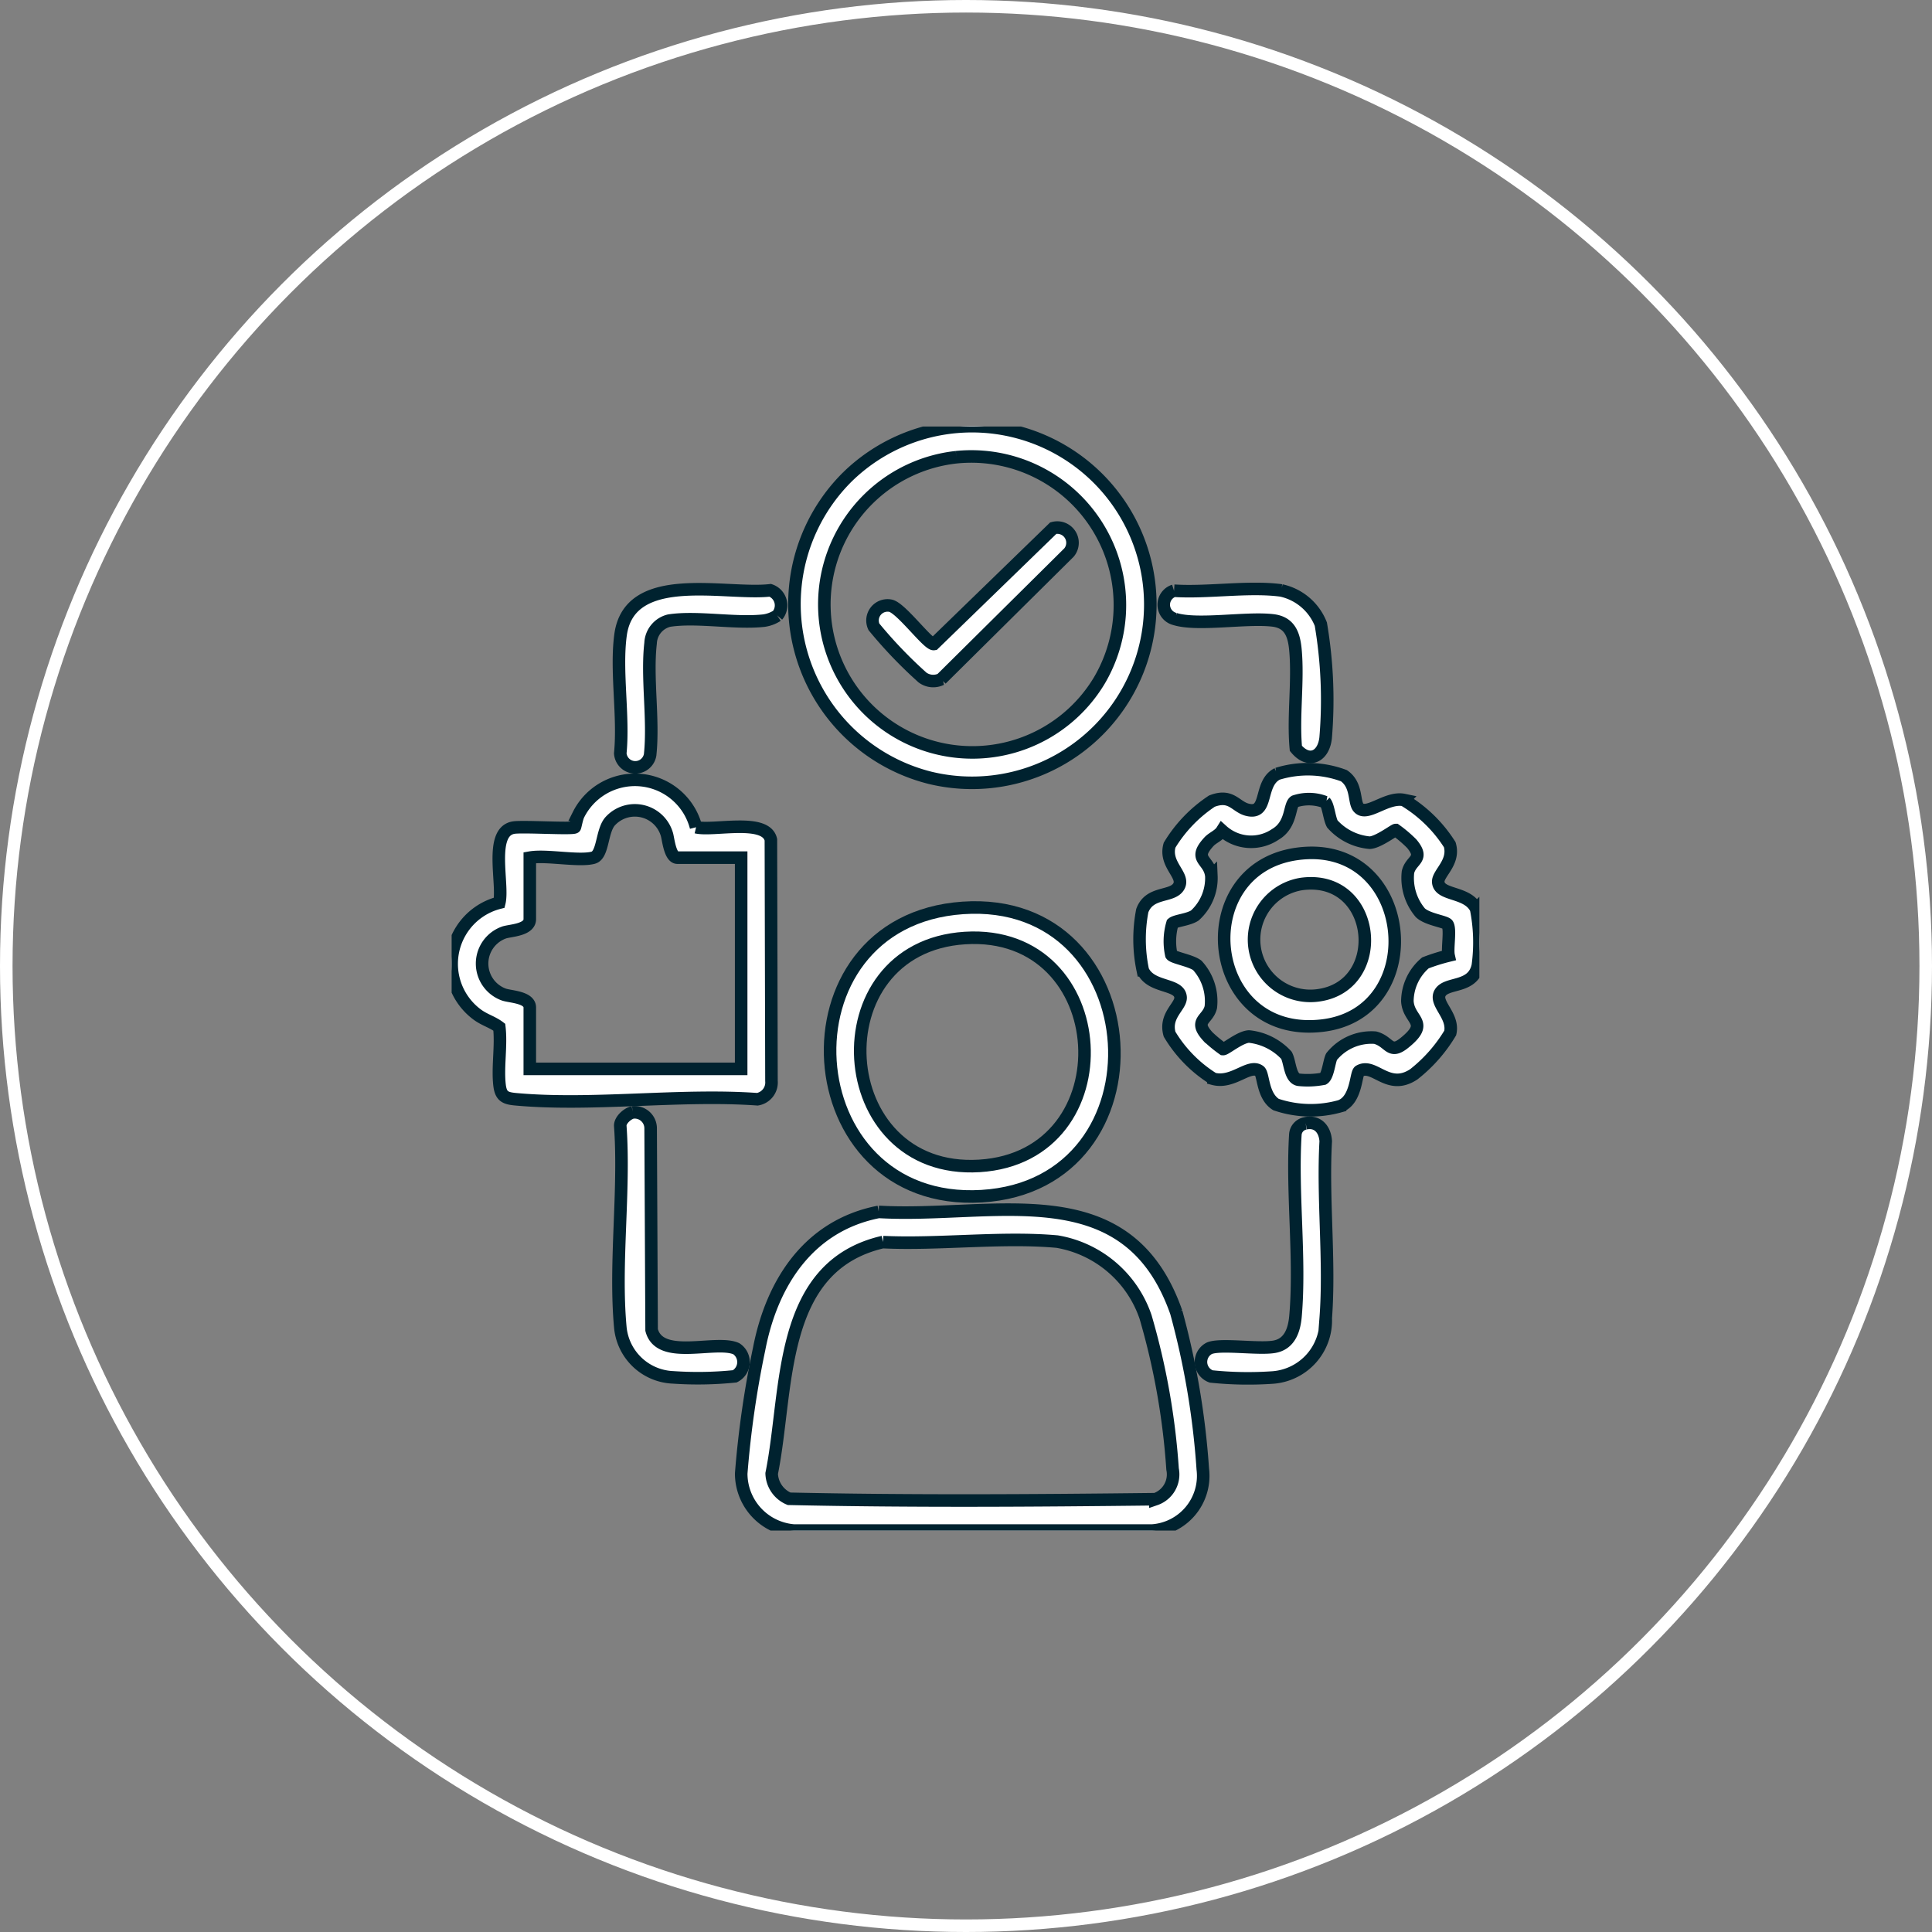 <svg xmlns="http://www.w3.org/2000/svg" xmlns:xlink="http://www.w3.org/1999/xlink" width="77" height="77" viewBox="0 0 77 77">
  <rect x="0" y="0" width="77" height="77" fill="#808080" stroke="none"/>
  <defs>
    <clipPath id="clip-path">
      <rect id="Rectangle_7669" data-name="Rectangle 7669" width="40.96" height="44" fill="none" stroke="#00222f" stroke-width="0.5"/>
    </clipPath>
  </defs>
  <g id="Group_26071" data-name="Group 26071" transform="translate(-652 -1135)">
    <g id="Ellipse_12" data-name="Ellipse 12" transform="translate(652 1135)" fill="none" stroke="#fff" stroke-width="0.5">
      <circle cx="38.5" cy="38.5" r="38.5" stroke="none"/>
      <circle cx="38.5" cy="38.5" r="38.25" fill="none"/>
    </g>
    <g id="Group_26070" data-name="Group 26070" transform="translate(670 1152)">
      <g id="Group_26069" data-name="Group 26069" clip-path="url(#clip-path)">
        <path id="Path_16340" data-name="Path 16340" d="M17.019,31.3c4.616.267,9.905-1.583,11.861,4a31.629,31.629,0,0,1,1.057,6.248A2.185,2.185,0,0,1,27.917,44H13.641a2.28,2.28,0,0,1-2.1-2.276,39.107,39.107,0,0,1,.715-4.964c.509-2.637,1.979-4.916,4.768-5.46m.172,1.2c-4.232.974-3.762,5.873-4.441,9.227a1.131,1.131,0,0,0,.694,1.007c4.853.106,9.744.073,14.6.017a1.045,1.045,0,0,0,.684-1.2,28.358,28.358,0,0,0-1.075-6.059,4.523,4.523,0,0,0-3.524-3.008c-2.2-.2-4.7.126-6.939.021" fill="#fff" stroke="#00222f" stroke-width="0.5"/>
        <path id="Path_16341" data-name="Path 16341" d="M36.143,15.184c.324.385,1.118-.444,1.808-.3a5.5,5.5,0,0,1,1.829,1.781c.211.712-.489,1.148-.458,1.494.049.557,1.175.353,1.509,1.064a6.842,6.842,0,0,1,.068,2.264c-.2.922-1.235.636-1.5,1.081-.251.419.558.906.4,1.6a6.026,6.026,0,0,1-1.45,1.647c-1.029.686-1.575-.464-2.172-.127-.148.083-.1,1.158-.768,1.4a4.311,4.311,0,0,1-2.552-.066c-.554-.341-.493-1.212-.66-1.336-.411-.3-1.054.519-1.839.31a5.294,5.294,0,0,1-1.745-1.779c-.214-.756.471-1.114.439-1.475-.049-.563-1.185-.347-1.505-1.068a6.019,6.019,0,0,1-.021-2.381c.292-.786,1.186-.516,1.451-.96s-.587-.865-.364-1.648A5.552,5.552,0,0,1,30.3,14.929c.779-.3.938.227,1.417.345.864.214.435-1.052,1.192-1.433a4.112,4.112,0,0,1,2.654.075c.532.37.387,1.042.579,1.268m-1.33-.216A1.8,1.8,0,0,0,33.6,14.94c-.229.148-.1.922-.771,1.314a1.721,1.721,0,0,1-2.123-.152c-.125.2-.371.282-.515.436-.686.739.013.7.088,1.373a2.012,2.012,0,0,1-.661,1.578c-.266.172-.761.2-.89.313a2.529,2.529,0,0,0-.045,1.251c.078.117.792.23,1.037.424a2.112,2.112,0,0,1,.538,1.661c-.12.521-.71.528-.112,1.179a5.375,5.375,0,0,0,.6.493c.1.008.678-.484,1.034-.5a2.372,2.372,0,0,1,1.491.748c.147.27.138.913.485.976a3.364,3.364,0,0,0,.99-.041c.179-.108.225-.676.323-.88a2.036,2.036,0,0,1,1.741-.757c.576.155.571.682,1.155.214,1.053-.843.169-.882.126-1.67a2.022,2.022,0,0,1,.719-1.524,7.629,7.629,0,0,1,.925-.29c-.063-.282.087-1.043-.045-1.243-.077-.117-.8-.195-1.082-.465a2.144,2.144,0,0,1-.493-1.62c.117-.507.677-.5.151-1.132a5.05,5.05,0,0,0-.641-.545c-.058,0-.7.49-1.034.505a2.261,2.261,0,0,1-1.491-.748c-.12-.219-.161-.741-.29-.87" fill="#fff" stroke="#00222f" stroke-width="0.5"/>
        <path id="Path_16342" data-name="Path 16342" d="M9.743,15.969c.692.166,2.784-.382,2.981.5l.023,9.611a.679.679,0,0,1-.559.731c-3.1-.222-6.58.28-9.635,0-.421-.039-.59-.118-.643-.561-.085-.719.077-1.575-.01-2.311-.274-.209-.583-.285-.876-.5A2.514,2.514,0,0,1,1.9,18.977c.181-.726-.428-2.836.574-2.993.371-.058,2.344.066,2.436-.014.02-.017.075-.36.146-.5a2.515,2.515,0,0,1,4.685.5M5.651,17.182c-.575.159-1.875-.119-2.536,0v2.449c0,.437-.772.451-1.017.531a1.313,1.313,0,0,0-.014,2.477c.257.089,1.031.1,1.031.516V25.6h8.424V17.182H9c-.309,0-.368-.789-.427-.948a1.33,1.33,0,0,0-2.241-.517c-.361.378-.281,1.353-.684,1.465" fill="#fff" stroke="#00222f" stroke-width="0.5"/>
        <path id="Path_16343" data-name="Path 16343" d="M15.781,2a7.107,7.107,0,1,1,3.286,12A7.139,7.139,0,0,1,15.781,2m4.336-.778a5.9,5.9,0,1,0,5.706,8.885,5.923,5.923,0,0,0-5.706-8.885" fill="#fff" stroke="#00222f" stroke-width="0.5"/>
        <path id="Path_16344" data-name="Path 16344" d="M20.375,19.185c7.561-.521,8.261,11.038.747,11.489-7.539.453-8.28-10.97-.747-11.489m.086,1.2c-5.927.372-5.379,9.451.575,9.082,5.92-.366,5.418-9.459-.575-9.082" fill="#fff" stroke="#00222f" stroke-width="0.5"/>
        <path id="Path_16345" data-name="Path 16345" d="M7.219,27.336a.637.637,0,0,1,.712.63l.039,8.04c.323,1.252,2.564.377,3.377.748a.639.639,0,0,1-.061,1.1,14.437,14.437,0,0,1-2.458.041,2.2,2.2,0,0,1-2.107-2.019c-.231-2.539.186-5.424,0-8-.014-.231.29-.5.5-.541" fill="#fff" stroke="#00222f" stroke-width="0.5"/>
        <path id="Path_16346" data-name="Path 16346" d="M34.037,27.768c.487-.1.773.252.8.715-.129,2.3.173,4.777,0,7.051A2.28,2.28,0,0,1,32.73,37.9a14.234,14.234,0,0,1-2.457-.041.613.613,0,0,1-.08-1.121c.434-.195,1.971.05,2.6-.064.611-.111.793-.673.84-1.223.2-2.305-.151-4.891-.007-7.227a.485.485,0,0,1,.411-.453" fill="#fff" stroke="#00222f" stroke-width="0.5"/>
        <path id="Path_16347" data-name="Path 16347" d="M12.978,7.535a1.3,1.3,0,0,1-.534.2c-1.153.127-2.669-.174-3.779,0a.968.968,0,0,0-.736.9c-.159,1.387.133,3.034-.018,4.45a.6.6,0,0,1-1.19-.063c.147-1.477-.185-3.289.012-4.723C7.092,5.677,10.92,6.733,12.7,6.527a.634.634,0,0,1,.281,1.008" fill="#fff" stroke="#00222f" stroke-width="0.5"/>
        <path id="Path_16348" data-name="Path 16348" d="M28.792,6.543c1.329.089,2.982-.186,4.272-.011a2.2,2.2,0,0,1,1.578,1.344,18.046,18.046,0,0,1,.191,4.536c-.086.757-.676,1.031-1.186.413-.118-1.272.1-2.68-.018-3.935-.057-.6-.225-1.084-.9-1.164-1.057-.126-2.992.226-3.9-.055a.586.586,0,0,1-.039-1.128" fill="#fff" stroke="#00222f" stroke-width="0.5"/>
        <path id="Path_16349" data-name="Path 16349" d="M33.695,17.032c4.636-.635,5.333,6.339,1,6.844-4.661.544-5.344-6.249-1-6.844m.172,1.2a2.244,2.244,0,0,0,.659,4.439c2.8-.366,2.353-4.852-.659-4.439" fill="#fff" stroke="#00222f" stroke-width="0.5"/>
        <path id="Path_16350" data-name="Path 16350" d="M23.98,4.047a.607.607,0,0,1,.625.974l-5.094,5.048A.721.721,0,0,1,18.763,10,18.335,18.335,0,0,1,16.83,7.982a.6.6,0,0,1,.663-.841c.424.089,1.5,1.566,1.727,1.526Z" fill="#fff" stroke="#00222f" stroke-width="0.5"/>
      </g>
    </g>
  </g>
</svg>
